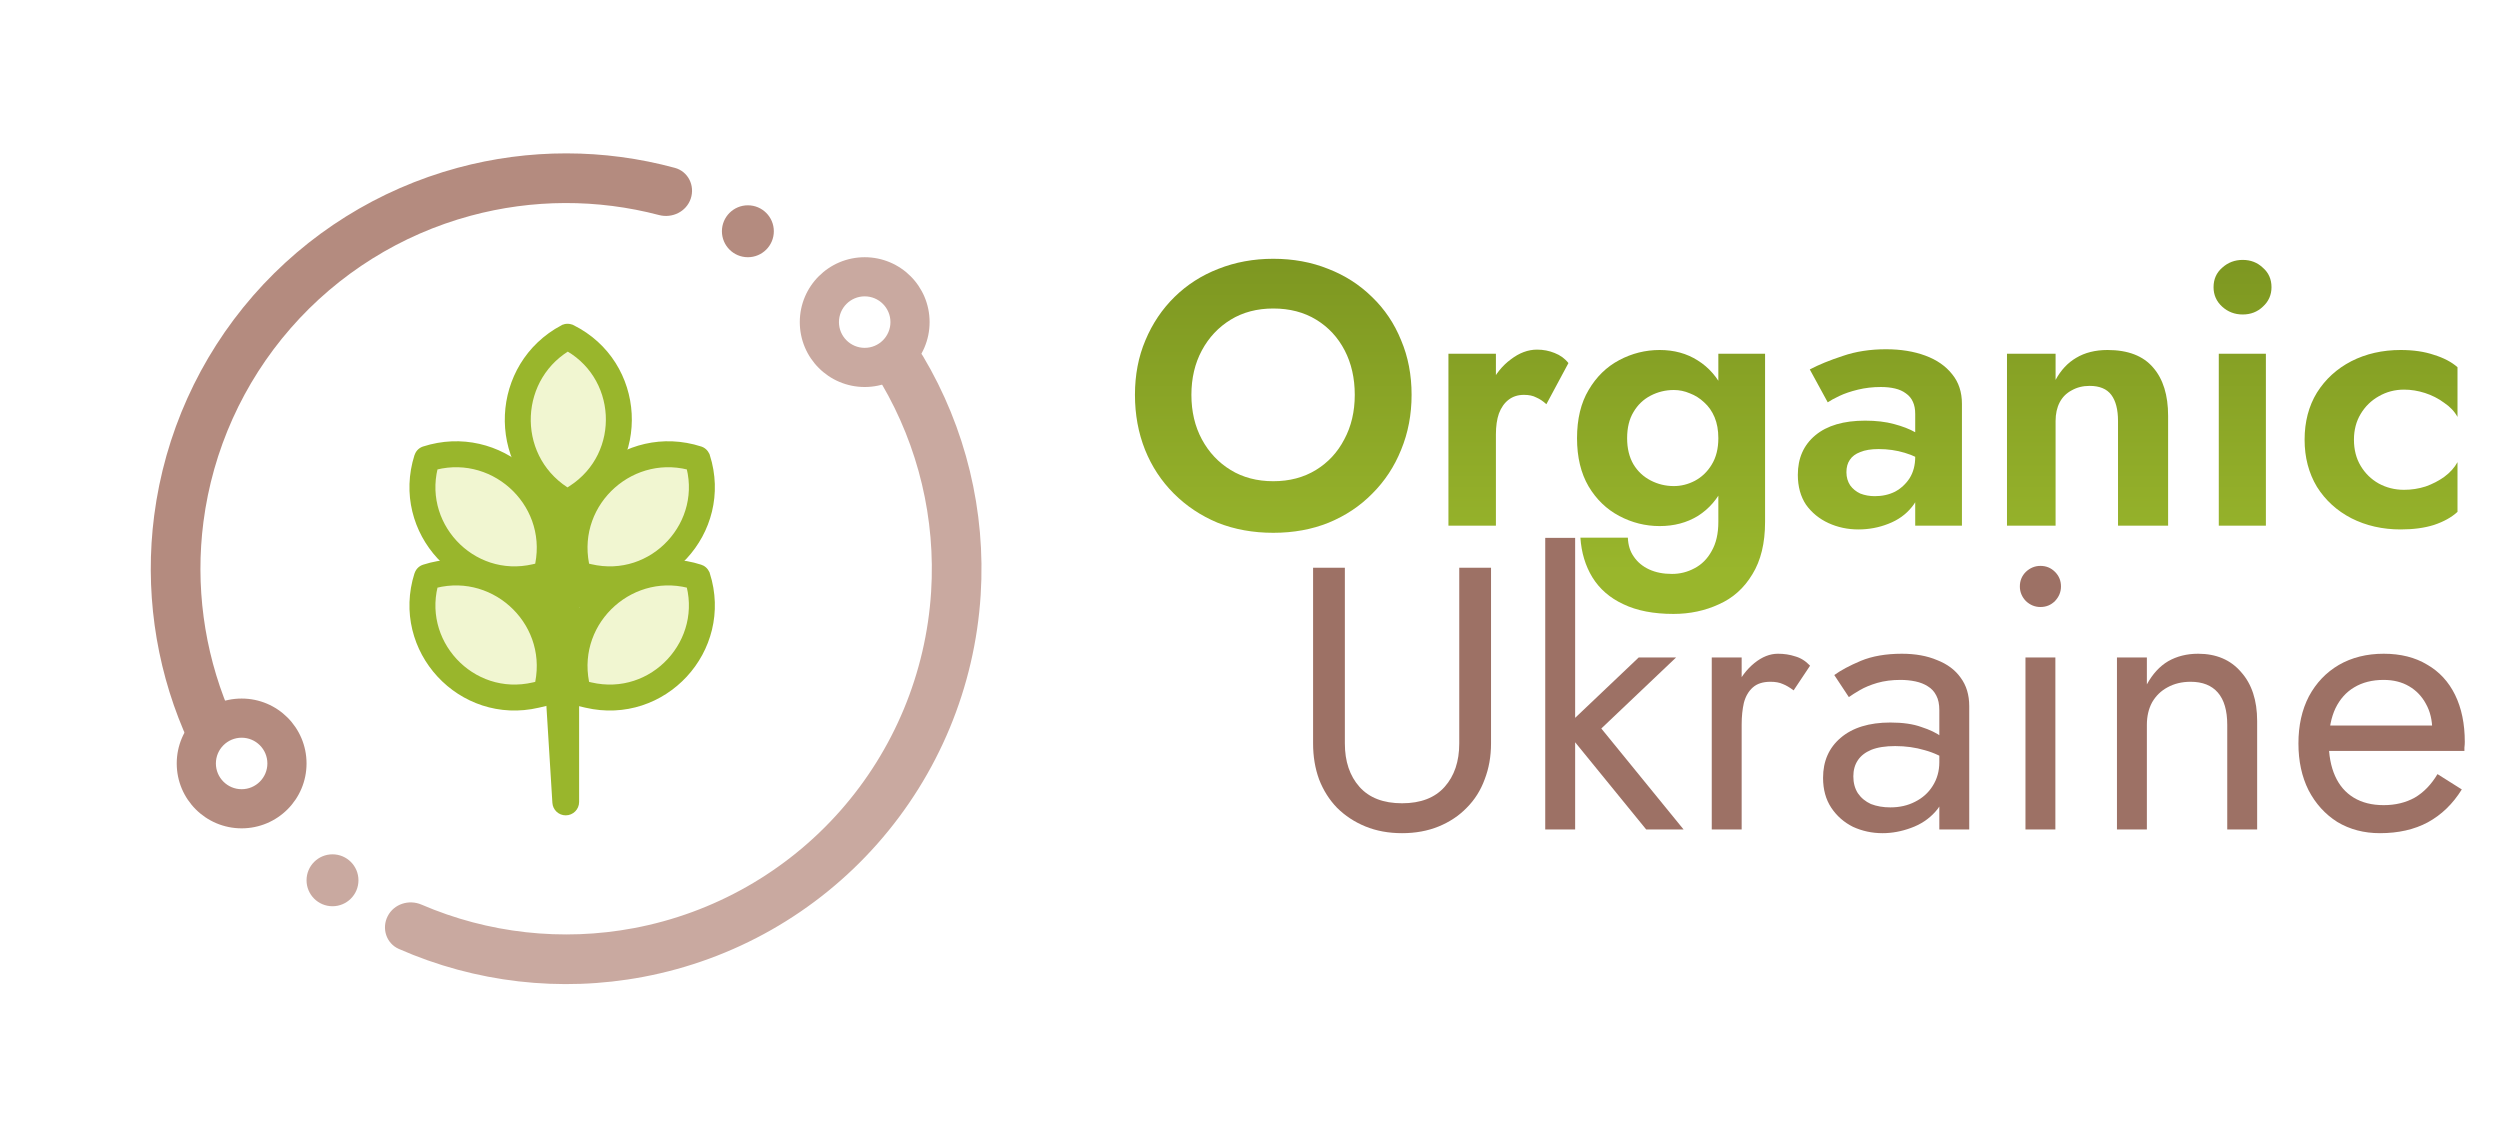 <svg width="107" height="48" viewBox="0 0 107 48" fill="none" xmlns="http://www.w3.org/2000/svg">
<g filter="url(#filter0_d_947_7055)">
<path d="M29.564 7.39C29.751 6.834 29.453 6.228 28.886 6.074C25.848 5.249 22.638 5.245 19.587 6.071C16.192 6.99 13.147 8.894 10.835 11.543C8.524 14.193 7.05 17.468 6.599 20.955C6.195 24.09 6.634 27.27 7.863 30.169C8.092 30.709 8.733 30.923 9.258 30.662C9.784 30.401 9.995 29.764 9.77 29.222C8.726 26.702 8.357 23.945 8.707 21.227C9.104 18.157 10.402 15.273 12.437 12.941C14.472 10.608 17.154 8.931 20.142 8.123C22.787 7.407 25.568 7.399 28.207 8.093C28.775 8.242 29.377 7.946 29.564 7.39Z" fill="#B48B7F"/>
<path d="M13.12 31.565C13.12 33.099 11.876 34.342 10.342 34.342C8.808 34.342 7.564 33.099 7.564 31.565C7.564 30.03 8.808 28.787 10.342 28.787C11.876 28.787 13.12 30.03 13.12 31.565ZM9.24 31.565C9.24 32.173 9.734 32.667 10.342 32.667C10.951 32.667 11.444 32.173 11.444 31.565C11.444 30.956 10.951 30.463 10.342 30.463C9.734 30.463 9.24 30.956 9.24 31.565Z" fill="#B48B7F"/>
<circle cx="32.009" cy="8.787" r="1.111" fill="#B48B7F"/>
<path d="M16.594 38.099C16.326 38.621 16.531 39.265 17.068 39.502C20.344 40.944 23.988 41.367 27.522 40.701C31.405 39.97 34.933 37.966 37.55 35.005C40.167 32.045 41.724 28.297 41.973 24.354C42.2 20.765 41.334 17.201 39.5 14.126C39.2 13.622 38.535 13.498 38.05 13.828C37.565 14.158 37.443 14.818 37.739 15.324C39.309 18.006 40.049 21.103 39.852 24.22C39.632 27.692 38.262 30.991 35.958 33.598C33.654 36.204 30.547 37.969 27.128 38.613C24.059 39.191 20.895 38.836 18.041 37.607C17.502 37.375 16.862 37.577 16.594 38.099Z" fill="#C9A9A0"/>
<path d="M39.787 12.675C39.787 14.21 38.543 15.453 37.009 15.453C35.475 15.453 34.231 14.21 34.231 12.675C34.231 11.141 35.475 9.898 37.009 9.898C38.543 9.898 39.787 11.141 39.787 12.675ZM35.907 12.675C35.907 13.284 36.401 13.777 37.009 13.777C37.618 13.777 38.111 13.284 38.111 12.675C38.111 12.067 37.618 11.573 37.009 11.573C36.401 11.573 35.907 12.067 35.907 12.675Z" fill="#C9A9A0"/>
<circle cx="14.231" cy="36.565" r="1.111" fill="#C9A9A0"/>
<path d="M23.608 20.968C23.646 20.674 23.897 20.453 24.194 20.453C24.521 20.453 24.786 20.718 24.786 21.044V27.119V33.214C24.786 33.53 24.529 33.786 24.213 33.786C23.91 33.786 23.66 33.551 23.642 33.249L23.263 27.119L23.145 25.16C23.128 24.88 23.137 24.599 23.173 24.32L23.608 20.968Z" fill="#99B62C"/>
<path d="M24.289 13.302C24.292 13.301 24.294 13.301 24.297 13.302C27.041 14.669 27.252 18.505 24.673 20.163L24.287 20.412L23.98 20.212C21.423 18.543 21.593 14.74 24.289 13.302Z" fill="#F1F6D1" stroke="#99B62C" stroke-width="1.111"/>
<path d="M29.845 18.529C29.848 18.529 29.85 18.532 29.851 18.534C30.778 21.456 28.169 24.276 25.183 23.578L24.735 23.473L24.666 23.114C24.086 20.115 26.936 17.592 29.845 18.529Z" fill="#F1F6D1" stroke="#99B62C" stroke-width="1.111"/>
<path d="M18.275 18.529C18.272 18.529 18.27 18.532 18.27 18.534C17.342 21.456 19.951 24.276 22.937 23.578L23.385 23.473L23.454 23.114C24.034 20.115 21.184 17.592 18.275 18.529Z" fill="#F1F6D1" stroke="#99B62C" stroke-width="1.111"/>
<path d="M29.845 23.588C29.848 23.589 29.85 23.591 29.851 23.593C30.778 26.516 28.169 29.335 25.183 28.637L24.735 28.532L24.666 28.174C24.086 25.175 26.936 22.651 29.845 23.588Z" fill="#F1F6D1" stroke="#99B62C" stroke-width="1.111"/>
<path d="M18.275 23.588C18.272 23.589 18.27 23.591 18.27 23.593C17.342 26.516 19.951 29.335 22.937 28.637L23.385 28.532L23.454 28.174C24.034 25.175 21.184 22.651 18.275 23.588Z" fill="#F1F6D1" stroke="#99B62C" stroke-width="1.111"/>
<rect x="22.009" y="23.231" width="3.889" height="1.667" fill="#99B62C"/>
</g>
<path d="M100.749 18.82C100.749 19.247 100.845 19.62 101.037 19.94C101.229 20.26 101.485 20.511 101.805 20.692C102.135 20.873 102.498 20.964 102.893 20.964C103.213 20.964 103.522 20.916 103.821 20.82C104.119 20.713 104.386 20.575 104.621 20.404C104.866 20.223 105.053 20.015 105.181 19.78V21.908C104.925 22.143 104.589 22.329 104.173 22.468C103.767 22.596 103.293 22.66 102.749 22.66C101.97 22.66 101.266 22.5 100.637 22.18C100.018 21.86 99.527 21.412 99.165 20.836C98.813 20.249 98.637 19.577 98.637 18.82C98.637 18.052 98.813 17.38 99.165 16.804C99.527 16.228 100.018 15.78 100.637 15.46C101.266 15.14 101.97 14.98 102.749 14.98C103.293 14.98 103.767 15.049 104.173 15.188C104.589 15.316 104.925 15.492 105.181 15.716V17.844C105.053 17.609 104.861 17.407 104.605 17.236C104.359 17.055 104.087 16.916 103.789 16.82C103.49 16.724 103.191 16.676 102.893 16.676C102.498 16.676 102.135 16.772 101.805 16.964C101.485 17.145 101.229 17.396 101.037 17.716C100.845 18.036 100.749 18.404 100.749 18.82Z" fill="url(#paint0_linear_947_7055)"/>
<path d="M94.74 12.292C94.74 11.951 94.863 11.673 95.108 11.46C95.354 11.236 95.647 11.124 95.988 11.124C96.33 11.124 96.618 11.236 96.852 11.46C97.098 11.673 97.22 11.951 97.22 12.292C97.22 12.623 97.098 12.9 96.852 13.124C96.618 13.348 96.33 13.46 95.988 13.46C95.647 13.46 95.354 13.348 95.108 13.124C94.863 12.9 94.74 12.623 94.74 12.292ZM94.964 15.14H96.98V22.5H94.964V15.14Z" fill="url(#paint1_linear_947_7055)"/>
<path d="M90.651 18.02C90.651 17.529 90.555 17.156 90.363 16.9C90.171 16.644 89.862 16.516 89.435 16.516C89.147 16.516 88.891 16.58 88.667 16.708C88.443 16.825 88.273 16.996 88.155 17.22C88.038 17.444 87.979 17.711 87.979 18.02V22.5H85.899V15.14H87.979V16.26C88.203 15.844 88.497 15.529 88.859 15.316C89.233 15.092 89.681 14.98 90.203 14.98C91.078 14.98 91.729 15.231 92.155 15.732C92.582 16.223 92.795 16.911 92.795 17.796V22.5H90.651V18.02Z" fill="url(#paint2_linear_947_7055)"/>
<path d="M79.027 20.212C79.027 20.425 79.081 20.612 79.187 20.772C79.294 20.921 79.438 21.039 79.619 21.124C79.811 21.199 80.019 21.236 80.243 21.236C80.563 21.236 80.851 21.172 81.107 21.044C81.363 20.905 81.571 20.713 81.731 20.468C81.891 20.212 81.971 19.908 81.971 19.556L82.227 20.516C82.227 20.985 82.094 21.38 81.827 21.7C81.571 22.02 81.235 22.26 80.819 22.42C80.414 22.58 79.987 22.66 79.539 22.66C79.081 22.66 78.654 22.569 78.259 22.388C77.865 22.207 77.545 21.945 77.299 21.604C77.065 21.252 76.947 20.825 76.947 20.324C76.947 19.609 77.198 19.044 77.699 18.628C78.201 18.212 78.91 18.004 79.827 18.004C80.297 18.004 80.707 18.052 81.059 18.148C81.422 18.244 81.726 18.361 81.971 18.5C82.217 18.639 82.393 18.772 82.499 18.9V19.86C82.211 19.647 81.886 19.487 81.523 19.38C81.171 19.273 80.798 19.22 80.403 19.22C80.083 19.22 79.822 19.263 79.619 19.348C79.417 19.423 79.267 19.535 79.171 19.684C79.075 19.823 79.027 19.999 79.027 20.212ZM78.227 17.22L77.459 15.812C77.843 15.609 78.313 15.417 78.867 15.236C79.422 15.044 80.041 14.948 80.723 14.948C81.353 14.948 81.913 15.039 82.403 15.22C82.894 15.401 83.278 15.668 83.555 16.02C83.833 16.361 83.971 16.783 83.971 17.284V22.5H81.971V17.716C81.971 17.513 81.939 17.343 81.875 17.204C81.811 17.055 81.71 16.932 81.571 16.836C81.443 16.74 81.289 16.671 81.107 16.628C80.926 16.585 80.723 16.564 80.499 16.564C80.158 16.564 79.833 16.601 79.523 16.676C79.214 16.751 78.947 16.841 78.723 16.948C78.499 17.055 78.334 17.145 78.227 17.22Z" fill="url(#paint3_linear_947_7055)"/>
<path d="M67.641 23.012H69.673C69.684 23.332 69.769 23.604 69.929 23.828C70.089 24.063 70.308 24.244 70.585 24.372C70.862 24.5 71.188 24.564 71.561 24.564C71.902 24.564 72.222 24.484 72.521 24.324C72.83 24.164 73.076 23.919 73.257 23.588C73.449 23.257 73.545 22.841 73.545 22.34V15.14H75.545V22.34C75.545 23.247 75.364 23.993 75.001 24.58C74.649 25.167 74.174 25.593 73.577 25.86C72.98 26.137 72.329 26.276 71.625 26.276C70.772 26.276 70.057 26.137 69.481 25.86C68.905 25.593 68.462 25.209 68.153 24.708C67.854 24.217 67.684 23.652 67.641 23.012ZM67.497 18.756C67.497 17.935 67.662 17.247 67.993 16.692C68.324 16.127 68.761 15.7 69.305 15.412C69.849 15.124 70.425 14.98 71.033 14.98C71.652 14.98 72.196 15.129 72.665 15.428C73.145 15.727 73.518 16.159 73.785 16.724C74.062 17.279 74.201 17.956 74.201 18.756C74.201 19.545 74.062 20.223 73.785 20.788C73.518 21.353 73.145 21.785 72.665 22.084C72.196 22.372 71.652 22.516 71.033 22.516C70.425 22.516 69.849 22.372 69.305 22.084C68.761 21.796 68.324 21.375 67.993 20.82C67.662 20.255 67.497 19.567 67.497 18.756ZM69.641 18.756C69.641 19.193 69.732 19.567 69.913 19.876C70.094 20.175 70.34 20.404 70.649 20.564C70.958 20.724 71.289 20.804 71.641 20.804C71.95 20.804 72.249 20.729 72.537 20.58C72.836 20.42 73.076 20.191 73.257 19.892C73.449 19.583 73.545 19.204 73.545 18.756C73.545 18.415 73.492 18.116 73.385 17.86C73.278 17.604 73.129 17.391 72.937 17.22C72.756 17.049 72.553 16.921 72.329 16.836C72.105 16.74 71.876 16.692 71.641 16.692C71.289 16.692 70.958 16.772 70.649 16.932C70.34 17.092 70.094 17.327 69.913 17.636C69.732 17.935 69.641 18.308 69.641 18.756Z" fill="url(#paint4_linear_947_7055)"/>
<path d="M64.025 15.14V22.5H61.993V15.14H64.025ZM66.185 17.3C66.046 17.172 65.903 17.076 65.753 17.012C65.615 16.937 65.439 16.9 65.225 16.9C64.969 16.9 64.751 16.969 64.569 17.108C64.388 17.247 64.249 17.444 64.153 17.7C64.068 17.945 64.025 18.244 64.025 18.596L63.449 18.02C63.449 17.433 63.561 16.916 63.785 16.468C64.009 16.009 64.302 15.646 64.665 15.38C65.028 15.102 65.401 14.964 65.785 14.964C66.052 14.964 66.302 15.012 66.537 15.108C66.782 15.204 66.98 15.348 67.129 15.54L66.185 17.3Z" fill="url(#paint5_linear_947_7055)"/>
<path d="M50.992 16.9C50.992 17.615 51.142 18.249 51.44 18.804C51.739 19.359 52.15 19.796 52.672 20.116C53.195 20.436 53.803 20.596 54.496 20.596C55.19 20.596 55.797 20.436 56.32 20.116C56.843 19.796 57.248 19.359 57.536 18.804C57.835 18.249 57.984 17.615 57.984 16.9C57.984 16.185 57.84 15.551 57.552 14.996C57.264 14.441 56.859 14.004 56.336 13.684C55.813 13.364 55.2 13.204 54.496 13.204C53.803 13.204 53.195 13.364 52.672 13.684C52.15 14.004 51.739 14.441 51.44 14.996C51.142 15.551 50.992 16.185 50.992 16.9ZM48.576 16.9C48.576 16.047 48.725 15.268 49.024 14.564C49.323 13.849 49.739 13.231 50.272 12.708C50.806 12.185 51.429 11.785 52.144 11.508C52.87 11.22 53.654 11.076 54.496 11.076C55.349 11.076 56.133 11.22 56.848 11.508C57.563 11.785 58.187 12.185 58.72 12.708C59.264 13.231 59.68 13.849 59.968 14.564C60.267 15.268 60.416 16.047 60.416 16.9C60.416 17.743 60.267 18.527 59.968 19.252C59.68 19.967 59.27 20.591 58.736 21.124C58.214 21.657 57.59 22.073 56.864 22.372C56.15 22.66 55.36 22.804 54.496 22.804C53.632 22.804 52.837 22.66 52.112 22.372C51.398 22.073 50.773 21.657 50.24 21.124C49.707 20.591 49.296 19.967 49.008 19.252C48.72 18.527 48.576 17.743 48.576 16.9Z" fill="url(#paint6_linear_947_7055)"/>
<path d="M101.861 35.66C101.178 35.66 100.57 35.5 100.037 35.18C99.514 34.849 99.104 34.396 98.805 33.82C98.517 33.244 98.373 32.577 98.373 31.82C98.373 31.052 98.522 30.38 98.821 29.804C99.13 29.228 99.557 28.78 100.101 28.46C100.656 28.14 101.296 27.98 102.021 27.98C102.746 27.98 103.365 28.135 103.877 28.444C104.4 28.743 104.8 29.175 105.077 29.74C105.354 30.305 105.493 30.977 105.493 31.756C105.493 31.831 105.488 31.911 105.477 31.996C105.477 32.071 105.477 32.119 105.477 32.14H99.189V31.052H104.469L103.957 31.788C103.989 31.735 104.021 31.655 104.053 31.548C104.085 31.431 104.101 31.335 104.101 31.26C104.101 30.823 104.01 30.444 103.829 30.124C103.658 29.804 103.418 29.553 103.109 29.372C102.8 29.191 102.437 29.1 102.021 29.1C101.53 29.1 101.109 29.207 100.757 29.42C100.416 29.623 100.149 29.921 99.957 30.316C99.776 30.7 99.68 31.175 99.669 31.74C99.669 32.316 99.76 32.807 99.941 33.212C100.122 33.617 100.389 33.927 100.741 34.14C101.093 34.353 101.52 34.46 102.021 34.46C102.522 34.46 102.965 34.353 103.349 34.14C103.733 33.916 104.058 33.58 104.325 33.132L105.365 33.788C104.981 34.407 104.496 34.876 103.909 35.196C103.333 35.505 102.65 35.66 101.861 35.66Z" fill="#9D7165"/>
<path d="M95.326 31.02C95.326 30.412 95.193 29.953 94.926 29.644C94.66 29.335 94.27 29.18 93.758 29.18C93.385 29.18 93.054 29.26 92.766 29.42C92.489 29.569 92.27 29.783 92.11 30.06C91.961 30.337 91.886 30.657 91.886 31.02V35.5H90.606V28.14H91.886V29.292C92.132 28.844 92.436 28.513 92.798 28.3C93.172 28.087 93.598 27.98 94.078 27.98C94.857 27.98 95.47 28.241 95.918 28.764C96.377 29.276 96.606 29.975 96.606 30.86V35.5H95.326V31.02Z" fill="#9D7165"/>
<path d="M86.45 25.1C86.45 24.855 86.535 24.647 86.706 24.476C86.888 24.305 87.096 24.22 87.33 24.22C87.576 24.22 87.784 24.305 87.954 24.476C88.125 24.647 88.21 24.855 88.21 25.1C88.21 25.335 88.125 25.543 87.954 25.724C87.784 25.895 87.576 25.98 87.33 25.98C87.096 25.98 86.888 25.895 86.706 25.724C86.535 25.543 86.45 25.335 86.45 25.1ZM86.69 28.14H87.97V35.5H86.69V28.14Z" fill="#9D7165"/>
<path d="M79.323 33.228C79.323 33.505 79.387 33.745 79.515 33.948C79.654 34.151 79.841 34.305 80.075 34.412C80.321 34.508 80.598 34.556 80.907 34.556C81.302 34.556 81.654 34.476 81.963 34.316C82.283 34.156 82.534 33.932 82.715 33.644C82.907 33.345 83.003 33.004 83.003 32.62L83.259 33.58C83.259 34.049 83.115 34.439 82.827 34.748C82.55 35.057 82.203 35.287 81.787 35.436C81.382 35.585 80.977 35.66 80.571 35.66C80.123 35.66 79.702 35.569 79.307 35.388C78.923 35.196 78.614 34.924 78.379 34.572C78.145 34.22 78.027 33.793 78.027 33.292C78.027 32.577 78.278 32.007 78.779 31.58C79.291 31.143 80.001 30.924 80.907 30.924C81.441 30.924 81.883 30.988 82.235 31.116C82.598 31.233 82.886 31.372 83.099 31.532C83.313 31.681 83.457 31.804 83.531 31.9V32.652C83.158 32.396 82.774 32.215 82.379 32.108C81.985 31.991 81.563 31.932 81.115 31.932C80.699 31.932 80.358 31.985 80.091 32.092C79.835 32.199 79.643 32.348 79.515 32.54C79.387 32.732 79.323 32.961 79.323 33.228ZM79.131 29.836L78.507 28.892C78.785 28.689 79.163 28.487 79.643 28.284C80.134 28.081 80.721 27.98 81.403 27.98C81.979 27.98 82.481 28.071 82.907 28.252C83.345 28.423 83.681 28.673 83.915 29.004C84.161 29.335 84.283 29.74 84.283 30.22V35.5H83.003V30.396C83.003 30.14 82.961 29.932 82.875 29.772C82.79 29.601 82.667 29.468 82.507 29.372C82.358 29.276 82.182 29.207 81.979 29.164C81.777 29.121 81.563 29.1 81.339 29.1C80.977 29.1 80.646 29.143 80.347 29.228C80.059 29.313 79.814 29.415 79.611 29.532C79.409 29.649 79.249 29.751 79.131 29.836Z" fill="#9D7165"/>
<path d="M74.543 28.14V35.5H73.263V28.14H74.543ZM76.767 29.548C76.596 29.42 76.441 29.329 76.303 29.276C76.164 29.212 75.988 29.18 75.775 29.18C75.455 29.18 75.204 29.26 75.023 29.42C74.841 29.58 74.713 29.799 74.639 30.076C74.575 30.353 74.543 30.668 74.543 31.02H73.967C73.967 30.433 74.068 29.916 74.271 29.468C74.484 29.009 74.756 28.647 75.087 28.38C75.417 28.113 75.753 27.98 76.095 27.98C76.361 27.98 76.607 28.017 76.831 28.092C77.065 28.156 77.279 28.289 77.471 28.492L76.767 29.548Z" fill="#9D7165"/>
<path d="M66.136 23.02H67.416V35.5H66.136V23.02ZM70.136 28.14H71.736L68.536 31.18L72.056 35.5H70.456L66.936 31.18L70.136 28.14Z" fill="#9D7165"/>
<path d="M56.2 24.3H57.56V31.82C57.56 32.588 57.768 33.207 58.184 33.676C58.6 34.145 59.208 34.38 60.008 34.38C60.808 34.38 61.416 34.145 61.832 33.676C62.248 33.207 62.456 32.588 62.456 31.82V24.3H63.816V31.82C63.816 32.375 63.725 32.887 63.544 33.356C63.373 33.825 63.117 34.231 62.776 34.572C62.446 34.913 62.045 35.18 61.576 35.372C61.107 35.564 60.584 35.66 60.008 35.66C59.432 35.66 58.91 35.564 58.44 35.372C57.971 35.18 57.566 34.913 57.224 34.572C56.894 34.231 56.638 33.825 56.456 33.356C56.285 32.887 56.2 32.375 56.2 31.82V24.3Z" fill="#9D7165"/>
<defs>
<filter id="filter0_d_947_7055" x="0.667" y="0.778" width="47.13" height="47.129" filterUnits="userSpaceOnUse" color-interpolation-filters="sRGB">
<feFlood flood-opacity="0" result="BackgroundImageFix"/>
<feColorMatrix in="SourceAlpha" type="matrix" values="0 0 0 0 0 0 0 0 0 0 0 0 0 0 0 0 0 0 127 0" result="hardAlpha"/>
<feOffset dy="1.111"/>
<feGaussianBlur stdDeviation="1.667"/>
<feColorMatrix type="matrix" values="0 0 0 0 0.365 0 0 0 0 0.275 0 0 0 0 0.247 0 0 0 0.3 0"/>
<feBlend mode="normal" in2="BackgroundImageFix" result="effect1_dropShadow_947_7055"/>
<feBlend mode="normal" in="SourceGraphic" in2="effect1_dropShadow_947_7055" result="shape"/>
</filter>
<linearGradient id="paint0_linear_947_7055" x1="77.001" y1="8.5" x2="77.001" y2="24.5" gradientUnits="userSpaceOnUse">
<stop stop-color="#78911F"/>
<stop offset="1" stop-color="#99B62C"/>
</linearGradient>
<linearGradient id="paint1_linear_947_7055" x1="77" y1="8.5" x2="77" y2="24.5" gradientUnits="userSpaceOnUse">
<stop stop-color="#78911F"/>
<stop offset="1" stop-color="#99B62C"/>
</linearGradient>
<linearGradient id="paint2_linear_947_7055" x1="77" y1="8.5" x2="77" y2="24.5" gradientUnits="userSpaceOnUse">
<stop stop-color="#78911F"/>
<stop offset="1" stop-color="#99B62C"/>
</linearGradient>
<linearGradient id="paint3_linear_947_7055" x1="77" y1="8.5" x2="77" y2="24.5" gradientUnits="userSpaceOnUse">
<stop stop-color="#78911F"/>
<stop offset="1" stop-color="#99B62C"/>
</linearGradient>
<linearGradient id="paint4_linear_947_7055" x1="77" y1="8.5" x2="77" y2="24.5" gradientUnits="userSpaceOnUse">
<stop stop-color="#78911F"/>
<stop offset="1" stop-color="#99B62C"/>
</linearGradient>
<linearGradient id="paint5_linear_947_7055" x1="77" y1="8.5" x2="77" y2="24.5" gradientUnits="userSpaceOnUse">
<stop stop-color="#78911F"/>
<stop offset="1" stop-color="#99B62C"/>
</linearGradient>
<linearGradient id="paint6_linear_947_7055" x1="77" y1="8.5" x2="77" y2="24.5" gradientUnits="userSpaceOnUse">
<stop stop-color="#78911F"/>
<stop offset="1" stop-color="#99B62C"/>
</linearGradient>
</defs>
</svg>
